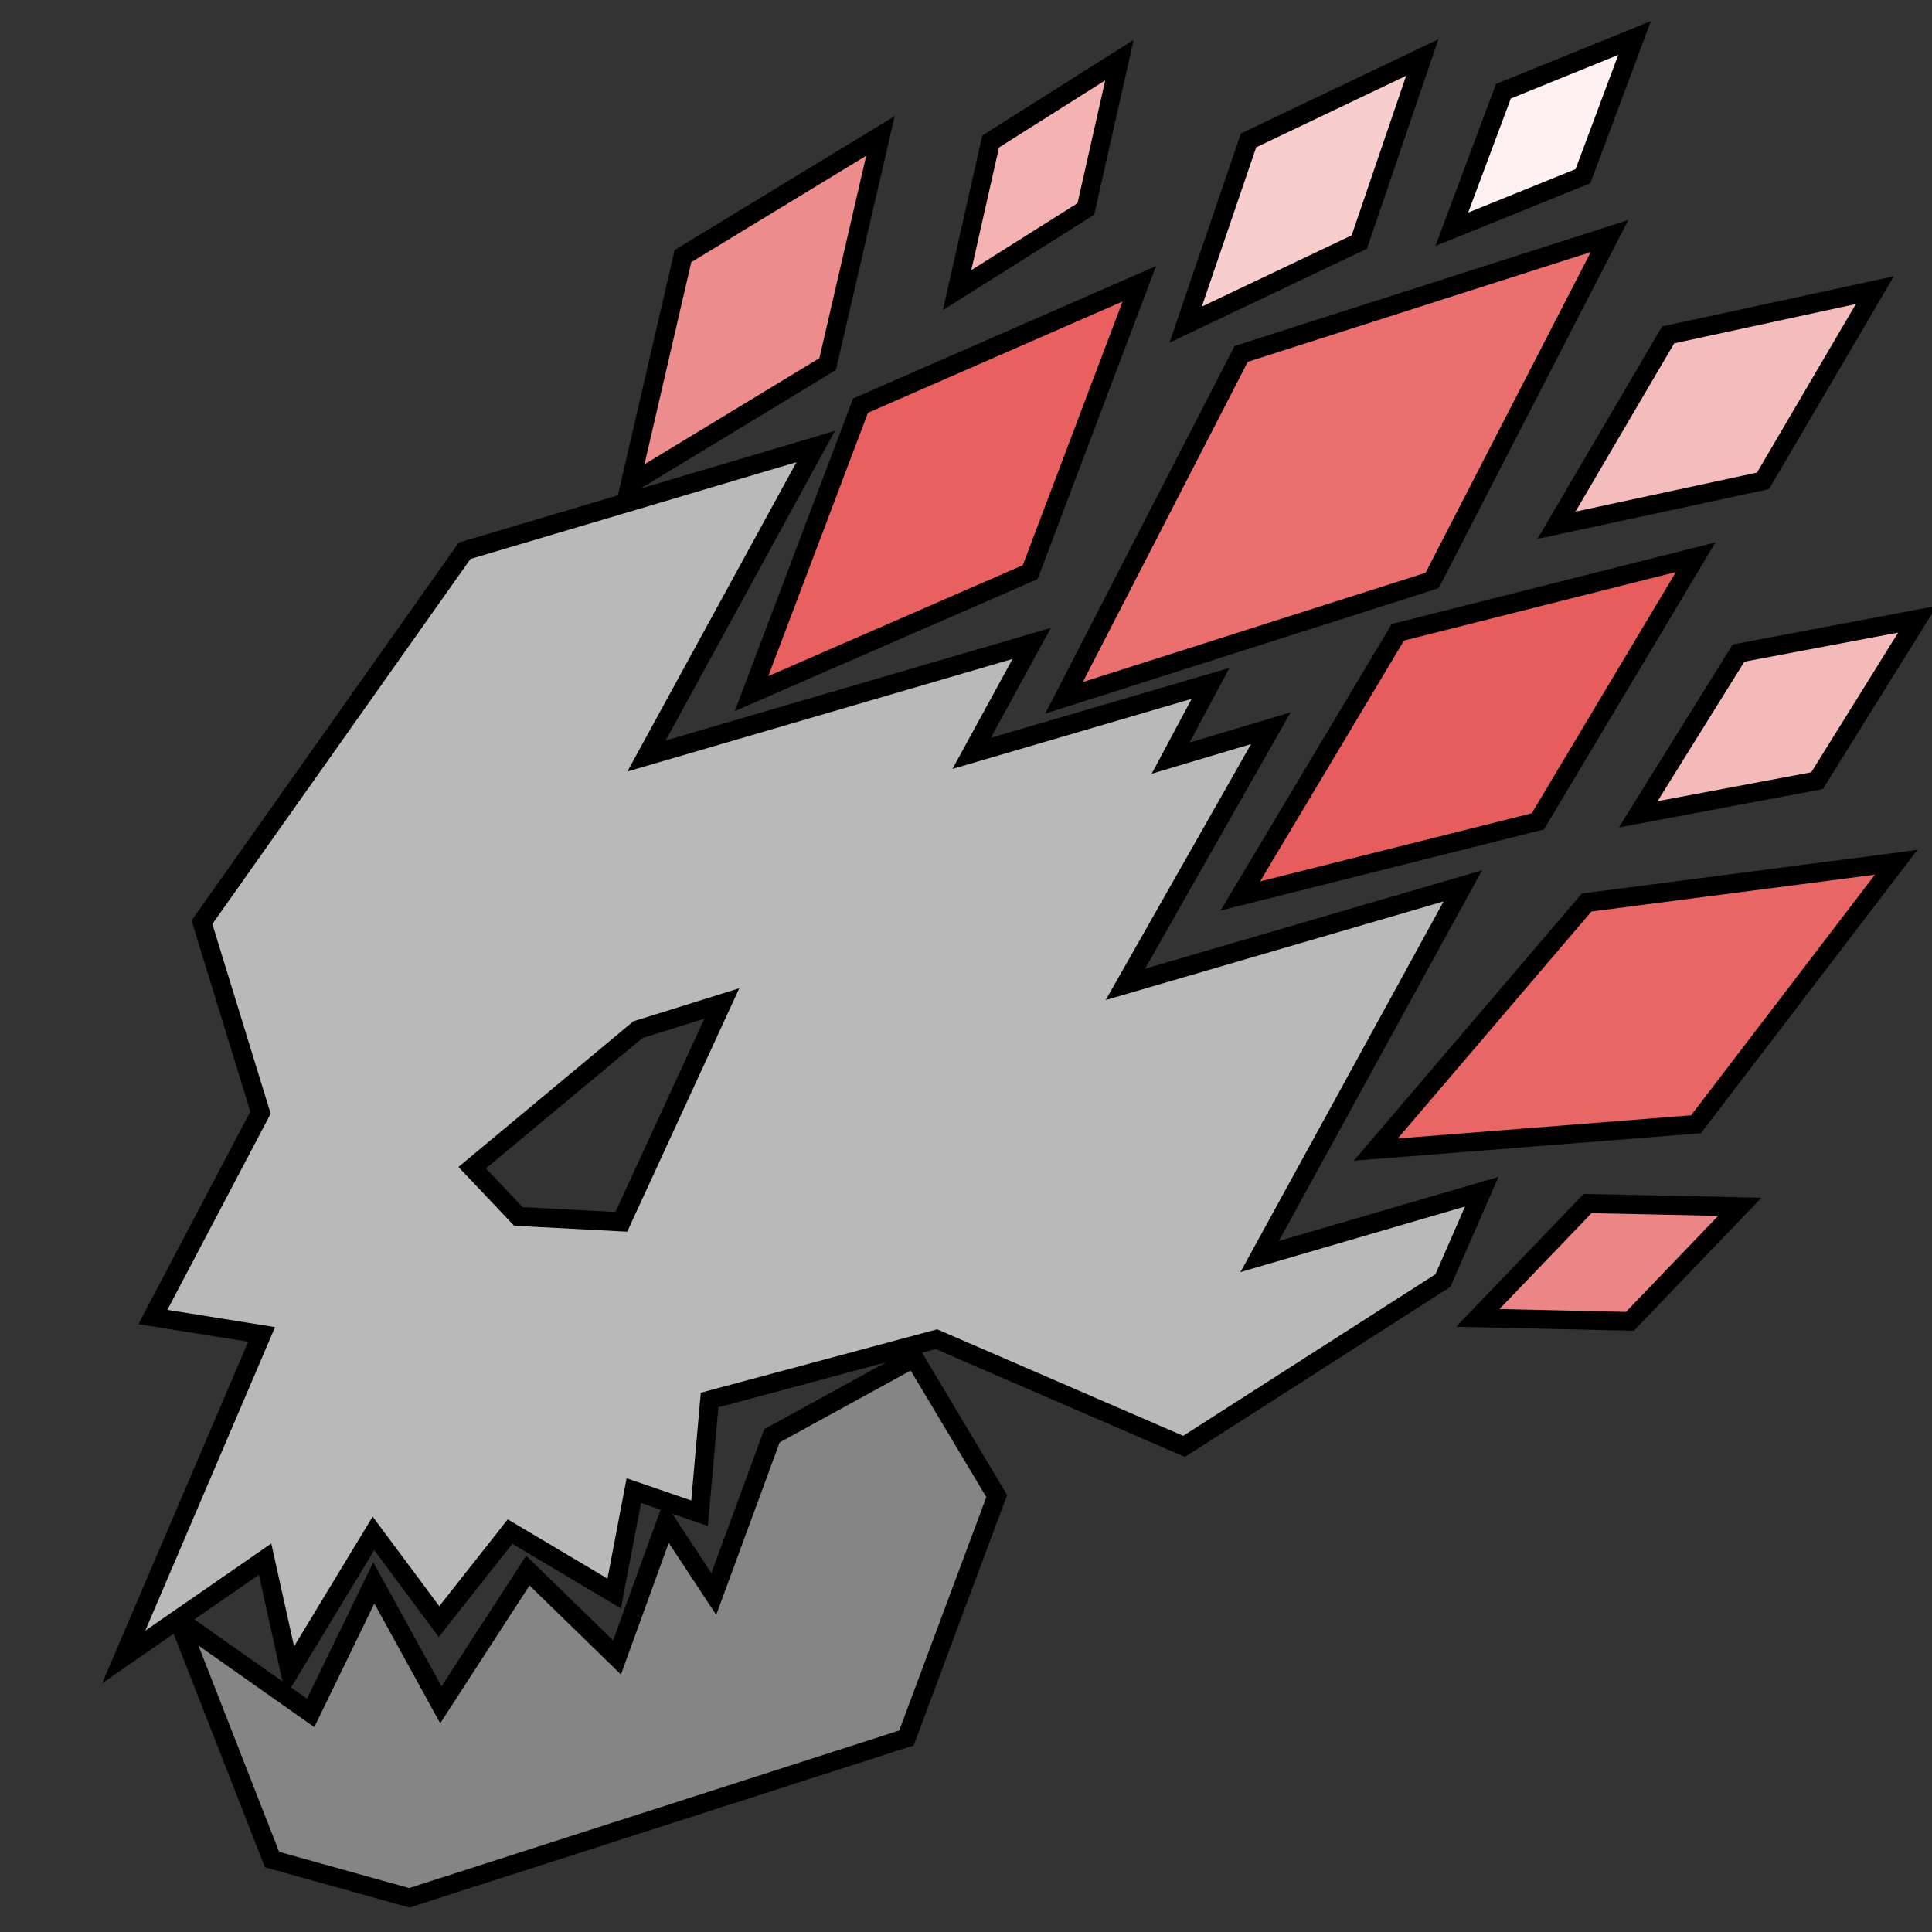 <?xml version="1.0" encoding="UTF-8" standalone="no"?>
<!-- Created with Inkscape (http://www.inkscape.org/) -->

<svg
   version="1.1"
   id="svg824"
   width="1024"
   height="1024"
   viewBox="0 0 1024 1024"
   sodipodi:docname="icon_outlined.svg"
   inkscape:version="1.4.2 (f4327f4, 2025-05-13)"
   inkscape:export-filename="icon_outlined.png"
   inkscape:export-xdpi="96"
   inkscape:export-ydpi="96"
   xmlns:inkscape="http://www.inkscape.org/namespaces/inkscape"
   xmlns:sodipodi="http://sodipodi.sourceforge.net/DTD/sodipodi-0.dtd"
   xmlns="http://www.w3.org/2000/svg"
   xmlns:svg="http://www.w3.org/2000/svg">
  <rect x="0" y="0" width="1024" height="1024" fill="#333333" stroke="none"/>
  <defs
     id="defs828" />
  <sodipodi:namedview
     id="namedview826"
     pagecolor="#505050"
     bordercolor="#ffffff"
     borderopacity="1"
     inkscape:pageshadow="0"
     inkscape:pageopacity="0"
     inkscape:pagecheckerboard="1"
     showgrid="false"
     inkscape:zoom="0.82660783"
     inkscape:cx="468.78337"
     inkscape:cy="424.02212"
     inkscape:window-width="2560"
     inkscape:window-height="1377"
     inkscape:window-x="-8"
     inkscape:window-y="-8"
     inkscape:window-maximized="1"
     inkscape:current-layer="g830"
     inkscape:showpageshadow="0"
     inkscape:deskcolor="#505050" />
  <g
     inkscape:groupmode="layer"
     inkscape:label="Image"
     id="g830"
     transform="translate(-7.962,-6.481)">
    <path
       id="path11620-1"
       style="fill:#000000;fill-opacity:1;stroke:#000000;stroke-width:20;stroke-linecap:butt;stroke-linejoin:miter;stroke-miterlimit:4;stroke-dasharray:none;stroke-opacity:1"
       d="m 865.659,35.463 -56.965,23.143 -22.594,60.447 56.93,-23.045 z m -112.439,11.082 -79.482,37.918 -28.814,84.432 79.436,-37.783 z m -159.482,2.418 -56.316,35.586 -14.664,65.008 56.295,-35.482 z m -126.68,39.961 -92.73,56.416 -24.797,107.131 92.693,-56.244 z m 384.014,51.053 -181.773,58.172 -87.43,169.727 181.635,-57.902 z m -248.119,26.176 -134.975,59.014 -52.826,139.574 134.891,-58.791 z m 388.643,1.371 -96.297,20.834 -52.322,89.193 96.215,-20.691 z M 430.079,251.352 257.297,302.633 120.487,496.135 l 30.916,100.5 -54.76,104.002 57.096,9.137 -68.807,160.904 66.791,-46.215 12.078,54.521 41.66,-68.771 35.305,47.465 36.293,-46.02 52.859,31.402 10.141,-53.168 34.256,11.773 5.057,-57.104 125.277,-33.625 130.414,56.469 133.699,-85.648 15.697,-35.912 -119.053,34.762 107.68,-196.467 -179.09,52.27 77.025,-135.654 -52.68,15.713 21.217,-39.688 -126.793,37.143 31.85,-58.289 -204.16,59.652 z m 466.127,58.207 -144.137,36.33 -76.258,127.654 144.016,-36.127 z m 117.809,32.096 -81.523,15.428 -46,73.938 81.449,-15.311 z m -12.324,128.318 -150.256,19.531 -102.656,120.295 155.482,-12.293 z m -601.912,60.205 -59.404,129.02 -59.947,-3.146 -29.496,-31.164 92.707,-77.205 z m 451.707,119.203 -48.791,50.826 67.037,1.516 48.865,-50.906 z m -360.861,83.422 -69.451,38.088 -33.623,91.41 -25.16,-38.193 -25.34,69.783 -48.461,-47.182 -47.32,73.041 -34.91,-63.482 -31.832,65.523 -61.426,-43.287 42.775,109.387 68.908,19.201 259.771,-83.522 46.154,-123.689 z"
       inkscape:label="Base Union" />
    <path
       style="fill:#858585;fill-opacity:1;stroke:none;stroke-width:5.406;stroke-linecap:butt;stroke-linejoin:miter;stroke-miterlimit:4;stroke-dasharray:none;stroke-opacity:1"
       d="m 362.408,824.21 25.16,38.194 33.623,-91.41 69.453,-38.088 40.086,67.078 -46.155,123.689 -259.771,83.521 -68.908,-19.201 -42.777,-109.385 61.427,43.287 31.831,-65.524 34.911,63.482 47.32,-73.041 48.461,47.181 z"
       id="path11620"
       sodipodi:nodetypes="ccccccccccccccc" />
    <path
       id="path1069"
       style="fill:#b9b9b9;fill-opacity:1;stroke:none;stroke-width:5.398px;stroke-linecap:butt;stroke-linejoin:miter;stroke-opacity:1"
       d="m 430.098,251.454 -172.781,51.281 -136.811,193.502 30.916,100.501 -54.759,104 57.094,9.138 -68.806,160.903 66.792,-46.214 12.078,54.522 41.659,-68.771 35.305,47.464 36.293,-46.018 52.86,31.402 10.142,-53.168 34.256,11.772 5.055,-57.104 125.278,-33.624 130.413,56.468 133.7,-85.647 15.697,-35.912 -119.053,34.762 107.68,-196.467 -179.09,52.269 77.025,-135.653 -52.679,15.712 21.218,-39.688 -126.794,37.144 31.85,-58.29 -204.16,59.654 z m -86.441,296.33 56.14,-17.505 -59.404,129.02 -59.947,-3.146 -29.496,-31.163 z"
       sodipodi:nodetypes="cccccccccccccccccccccccccccccccccccc" />
    <path
       style="fill:#e86666;fill-opacity:1;stroke:none;stroke-width:7.688px;stroke-linecap:butt;stroke-linejoin:miter;stroke-opacity:1"
       d="M 748.796,609.902 851.452,489.606 1001.709,470.077 904.28,597.609 Z"
       id="path21112"
       sodipodi:nodetypes="ccccc" />
    <path
       style="fill:#e75d5d;fill-opacity:1;stroke:none;stroke-width:7.436px;stroke-linecap:butt;stroke-linejoin:miter;stroke-opacity:1"
       d="M 675.83,473.646 752.087,345.992 896.225,309.662 819.846,437.519 Z"
       id="path21112-4" />
    <path
       style="fill:#eb6f6f;fill-opacity:1;stroke:none;stroke-width:9.548px;stroke-linecap:butt;stroke-linejoin:miter;stroke-opacity:1"
       d="M 581.887,367.978 669.316,198.252 851.089,140.079 763.521,310.075 Z"
       id="path21112-4-4" />
    <path
       style="fill:#f4b2b2;fill-opacity:1;stroke:none;stroke-width:3.333px;stroke-linecap:butt;stroke-linejoin:miter;stroke-opacity:1"
       d="m 522.776,149.66 14.663,-65.008 56.317,-35.587 -14.686,65.112 z"
       id="path21112-4-4-5" />
    <path
       style="fill:#ed8c8c;fill-opacity:1;stroke:none;stroke-width:5.496px;stroke-linecap:butt;stroke-linejoin:miter;stroke-opacity:1"
       d="m 349.549,252.574 24.796,-107.131 92.732,-56.416 -24.835,107.302 z"
       id="path21112-4-4-4-6" />
    <path
       style="fill:#e96060;fill-opacity:1;stroke:none;stroke-width:7.458px;stroke-linecap:butt;stroke-linejoin:miter;stroke-opacity:1"
       d="m 415.17,364.843 52.826,-139.574 134.973,-59.014 -52.91,139.796 z"
       id="path21112-4-4-4-6-2" />
    <path
       style="fill:#f7cdcd;fill-opacity:1;stroke:none;stroke-width:4.459px;stroke-linecap:butt;stroke-linejoin:miter;stroke-opacity:1"
       d="m 644.942,168.997 28.814,-84.432 79.481,-37.917 -28.86,84.567 z"
       id="path21112-4-4-4-6-8"
       inkscape:transform-center-x="44.078019"
       inkscape:transform-center-y="-11.519033" />
    <path
       style="fill:#fff1f1;fill-opacity:1;stroke:none;stroke-width:3.215px;stroke-linecap:butt;stroke-linejoin:miter;stroke-opacity:1"
       d="m 786.118,119.156 22.594,-60.448 56.966,-23.142 -22.63,60.545 z"
       id="path21112-4-4-4-6-0-4"
       inkscape:transform-center-x="-8.8128251"
       inkscape:transform-center-y="13.614834" />
    <path
       style="fill:#f4bcbc;fill-opacity:1;stroke:none;stroke-width:5.151px;stroke-linecap:butt;stroke-linejoin:miter;stroke-opacity:1"
       d="m 842.995,277.654 52.32,-89.193 96.297,-20.834 -52.404,89.335 z"
       id="path21112-4-4-4-6-0-4-5" />
    <path
       style="fill:#f4baba;fill-opacity:1;stroke:none;stroke-width:4.338px;stroke-linecap:butt;stroke-linejoin:miter;stroke-opacity:1"
       d="m 886.509,431.123 46,-73.938 81.523,-15.427 -46.074,74.056 z"
       id="path21112-4-4-4-6-0-4-5-8" />
    <path
       style="fill:#ec8585;fill-opacity:1;stroke:none;stroke-width:3.51px;stroke-linecap:butt;stroke-linejoin:miter;stroke-opacity:1"
       d="m 802.713,700.31 48.789,-50.827 67.113,1.435 -48.867,50.907 z"
       id="path21112-4-4-4-6-0-4-5-8-0" />
  </g>
</svg>
